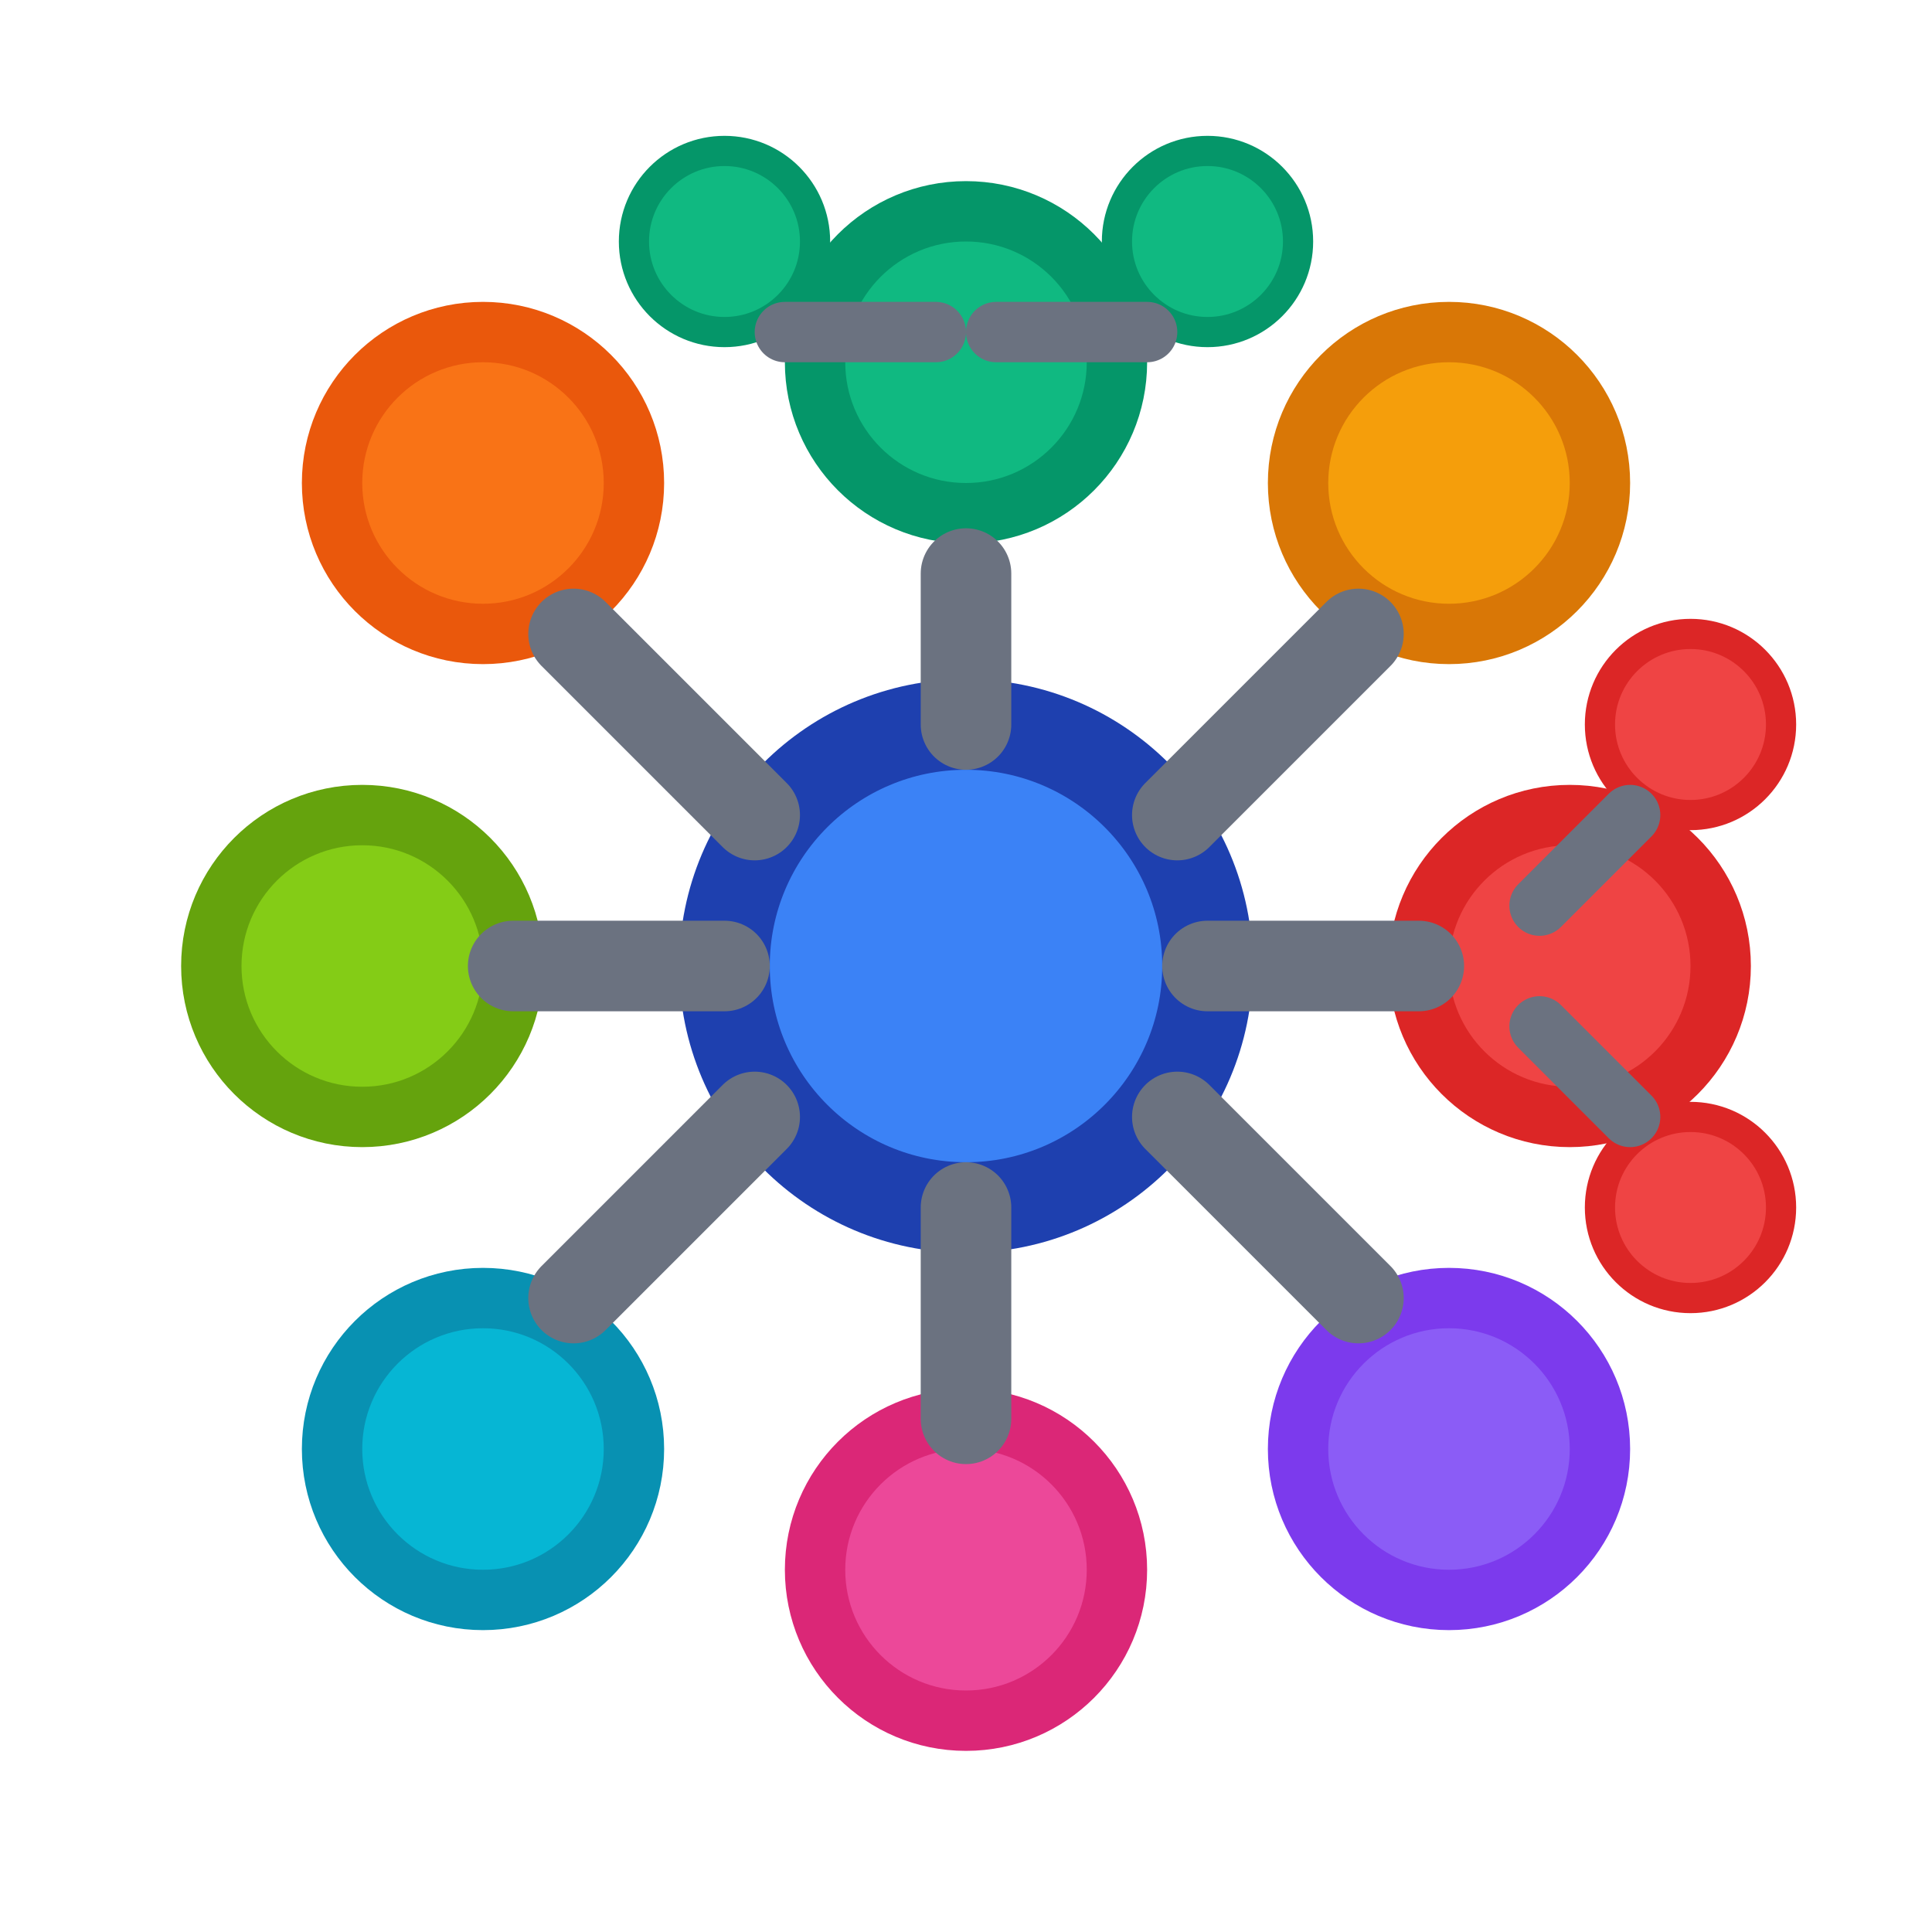 <svg width="32" height="32" viewBox="0 0 32 32" fill="none" xmlns="http://www.w3.org/2000/svg">
  <!-- Central node -->
  <circle cx="16" cy="16" r="4" fill="#3B82F6" stroke="#1E40AF" stroke-width="1.5"/>
  
  <!-- Branch 1 - Top -->
  <circle cx="16" cy="6" r="2.5" fill="#10B981" stroke="#059669" stroke-width="1"/>
  <line x1="16" y1="12" x2="16" y2="9.5" stroke="#6B7280" stroke-width="1.5" stroke-linecap="round"/>
  
  <!-- Branch 2 - Top Right -->
  <circle cx="24" cy="8" r="2.5" fill="#F59E0B" stroke="#D97706" stroke-width="1"/>
  <line x1="19.5" y1="13.5" x2="22.5" y2="10.5" stroke="#6B7280" stroke-width="1.5" stroke-linecap="round"/>
  
  <!-- Branch 3 - Right -->
  <circle cx="26" cy="16" r="2.5" fill="#EF4444" stroke="#DC2626" stroke-width="1"/>
  <line x1="20" y1="16" x2="23.5" y2="16" stroke="#6B7280" stroke-width="1.5" stroke-linecap="round"/>
  
  <!-- Branch 4 - Bottom Right -->
  <circle cx="24" cy="24" r="2.5" fill="#8B5CF6" stroke="#7C3AED" stroke-width="1"/>
  <line x1="19.5" y1="18.5" x2="22.5" y2="21.5" stroke="#6B7280" stroke-width="1.5" stroke-linecap="round"/>
  
  <!-- Branch 5 - Bottom -->
  <circle cx="16" cy="26" r="2.5" fill="#EC4899" stroke="#DB2777" stroke-width="1"/>
  <line x1="16" y1="20" x2="16" y2="23.5" stroke="#6B7280" stroke-width="1.5" stroke-linecap="round"/>
  
  <!-- Branch 6 - Bottom Left -->
  <circle cx="8" cy="24" r="2.5" fill="#06B6D4" stroke="#0891B2" stroke-width="1"/>
  <line x1="12.5" y1="18.5" x2="9.5" y2="21.5" stroke="#6B7280" stroke-width="1.5" stroke-linecap="round"/>
  
  <!-- Branch 7 - Left -->
  <circle cx="6" cy="16" r="2.5" fill="#84CC16" stroke="#65A30D" stroke-width="1"/>
  <line x1="12" y1="16" x2="8.5" y2="16" stroke="#6B7280" stroke-width="1.5" stroke-linecap="round"/>
  
  <!-- Branch 8 - Top Left -->
  <circle cx="8" cy="8" r="2.5" fill="#F97316" stroke="#EA580C" stroke-width="1"/>
  <line x1="12.5" y1="13.5" x2="9.5" y2="10.5" stroke="#6B7280" stroke-width="1.5" stroke-linecap="round"/>
  
  <!-- Sub-branches for more complexity -->
  <!-- From top node -->
  <circle cx="12" cy="4" r="1.5" fill="#10B981" stroke="#059669" stroke-width="0.5"/>
  <line x1="15.5" y1="5.5" x2="13" y2="5.5" stroke="#6B7280" stroke-width="1" stroke-linecap="round"/>
  
  <circle cx="20" cy="4" r="1.5" fill="#10B981" stroke="#059669" stroke-width="0.5"/>
  <line x1="16.5" y1="5.5" x2="19" y2="5.5" stroke="#6B7280" stroke-width="1" stroke-linecap="round"/>
  
  <!-- From right node -->
  <circle cx="28" cy="12" r="1.5" fill="#EF4444" stroke="#DC2626" stroke-width="0.5"/>
  <line x1="25.5" y1="15" x2="27" y2="13.5" stroke="#6B7280" stroke-width="1" stroke-linecap="round"/>
  
  <circle cx="28" cy="20" r="1.5" fill="#EF4444" stroke="#DC2626" stroke-width="0.5"/>
  <line x1="25.5" y1="17" x2="27" y2="18.5" stroke="#6B7280" stroke-width="1" stroke-linecap="round"/>
</svg>
